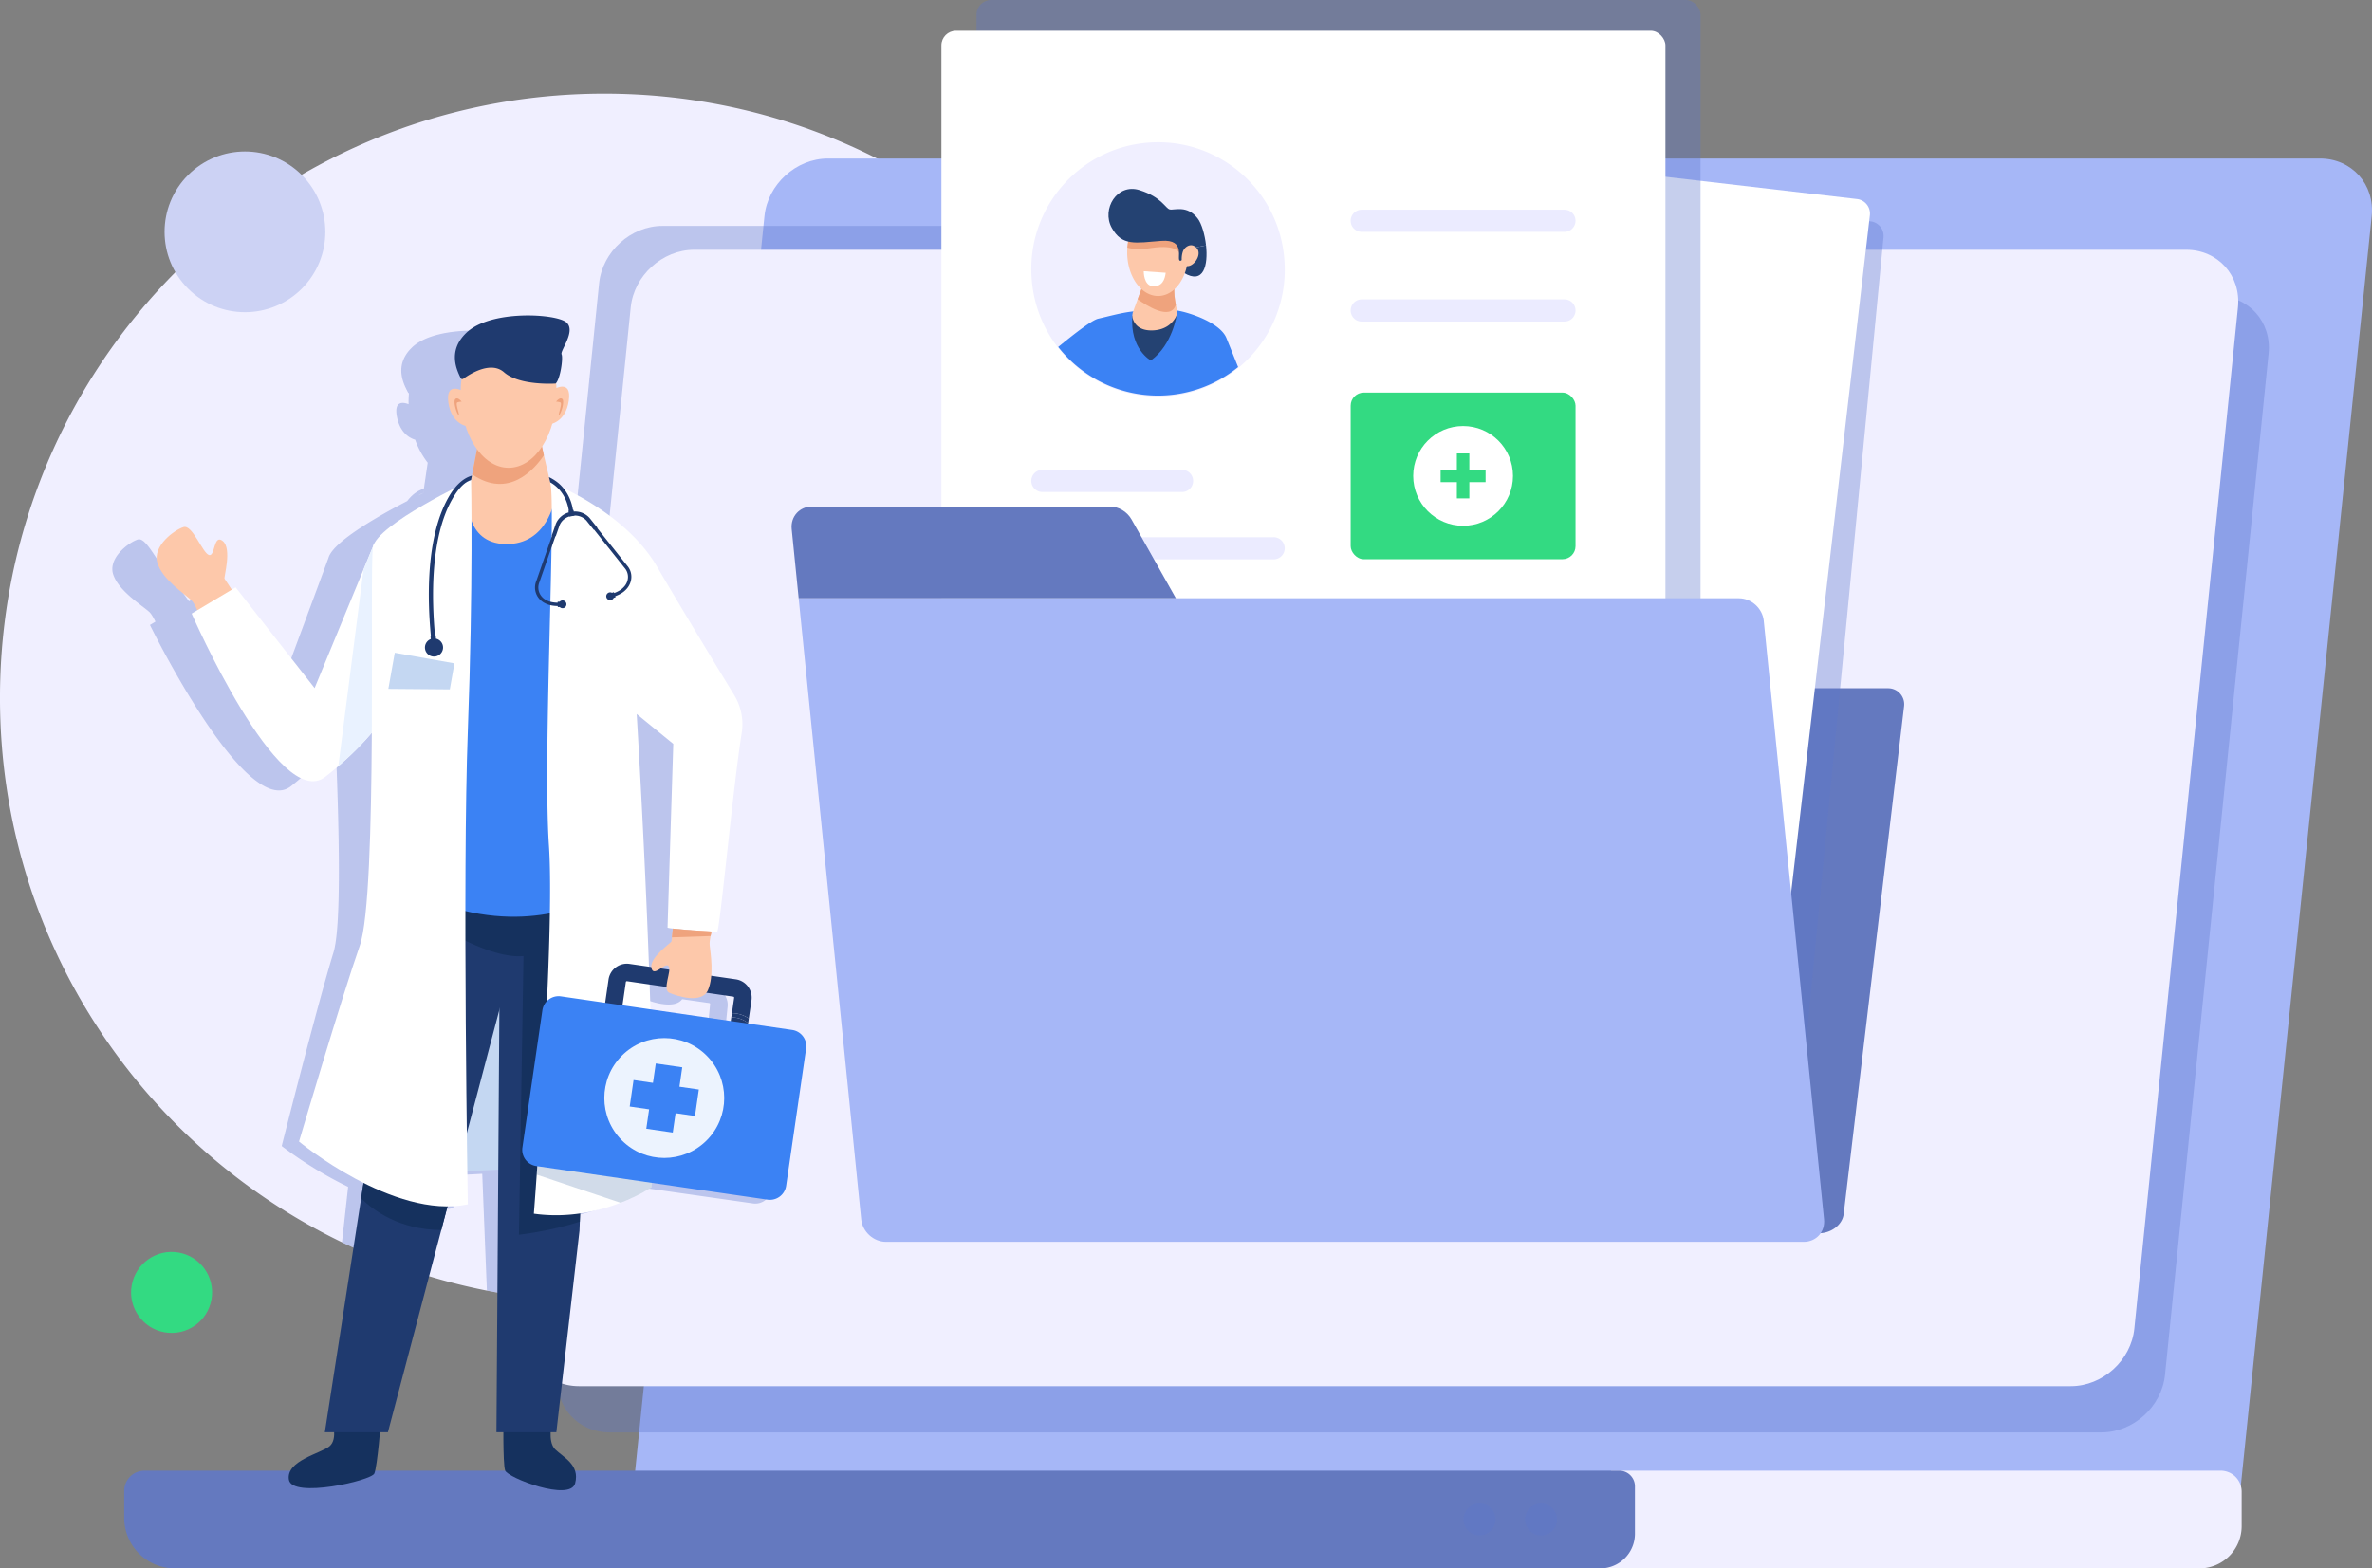 <svg xmlns="http://www.w3.org/2000/svg" viewBox="0 0 3563.71 2356.91"><rect x="0" y="0" width="3563.71" height="2356.91" fill="#808080" stroke="none"/><g style="isolation:isolate"><g id="Layer_1" data-name="Layer 1"><path d="M2582.3,1669.92c0,501.44-406.52,907.92-908,907.92q-32.33,0-64.1-2.25a902.53,902.53,0,0,1-330-87.53c-304.05-146.73-513.8-457.93-513.8-818.14,0-501.44,406.48-908,907.92-908S2582.3,1168.48,2582.3,1669.92Z" transform="translate(-766.42 -621.2)" fill="#f0efff"/><path d="M1792.27,2978.1H4033.8c47.8,0,90.5-38.75,95.37-86.59L4329.68,946c4.84-47.84-30-86.59-77.82-86.59H2010.34c-47.81,0-90.51,38.75-95.38,86.59l-4.81,47.21-195.66,1898.3C1709.61,2939.35,1744.46,2978.1,1792.27,2978.1Z" transform="translate(-766.42 -621.2)" fill="#a6b7f7"/><path d="M1682.29,2773.73h2241.5c47.82,0,90.52-38.77,95.37-86.6l155.63-1534.51c4.85-47.83-30-86.6-77.81-86.6H1855.48c-47.83,0-90.53,38.77-95.38,86.6L1604.47,2687.13C1599.62,2735,1634.46,2773.73,1682.29,2773.73Z" transform="translate(-766.42 -621.2)" fill="#5c76cc" opacity="0.35" style="mix-blend-mode:multiply"/><path d="M2234.17,1865.18V960.68h-472.3c-47.82,0-90.52,38.77-95.37,86.59l-83,817.91Z" transform="translate(-766.42 -621.2)" fill="#5c76cc" opacity="0.35" style="mix-blend-mode:multiply"/><path d="M1636.21,2704.26H3877.72c47.82,0,90.52-38.77,95.37-86.59l155.63-1534.51c4.85-47.83-30-86.6-77.81-86.6H1809.4c-47.82,0-90.52,38.77-95.37,86.6L1558.4,2617.67C1553.55,2665.49,1588.39,2704.26,1636.21,2704.26Z" transform="translate(-766.42 -621.2)" fill="#f0efff"/><path d="M2120.24,2474.49H3499.09c18.7,0,35.39-12.84,37.28-28.68l90.78-763.41a24.09,24.09,0,0,0-23.92-26.93H2217.63c-18.71,0-35.4,12.84-37.28,28.68l-90.57,761.66C2087.9,2461.65,2101.53,2474.49,2120.24,2474.49Z" transform="translate(-766.42 -621.2)" fill="#6479bf"/><path d="M3441.32,2359.44l-1039.06-99.88a22,22,0,0,1-19.77-24L2513.41,873.7a22,22,0,0,1,24-19.78l1039.06,99.89a22,22,0,0,1,19.77,24L3465.3,2339.67A22,22,0,0,1,3441.32,2359.44Z" transform="translate(-766.42 -621.2)" fill="#5c76cc" opacity="0.35" style="mix-blend-mode:multiply"/><path d="M3393.43,2323,2356.57,2202.48a22,22,0,0,1-19.3-24.37l157.94-1359a22,22,0,0,1,24.37-19.29L3556.44,920.3a22,22,0,0,1,19.3,24.37l-157.94,1359A22,22,0,0,1,3393.43,2323Z" transform="translate(-766.42 -621.2)" fill="#fff"/><rect x="1467.12" width="1087.8" height="1412.11" rx="21.98" fill="#5c76cc" opacity="0.35" style="mix-blend-mode:multiply"/><rect x="1414.37" y="46.15" width="1087.8" height="1412.11" rx="21.98" fill="#fff"/><path d="M2696.11,1012a190.36,190.36,0,1,1-379.77,26.74C2309,933.81,2388,842.82,2492.87,835.44S2688.73,907.08,2696.11,1012Z" transform="translate(-766.42 -621.2)" fill="#f0efff"/><path d="M2545,1031.15l7.29-36.07,26.11-5.1C2581.64,1019.43,2575,1049.49,2545,1031.15Z" transform="translate(-766.42 -621.2)" fill="#244272"/><path d="M2582.19,989.91" transform="translate(-766.42 -621.2)" fill="#596bef"/><path d="M2626.58,1172.83a190.44,190.44,0,0,1-270.31-30.23c26.74-21.83,51.11-40.49,60.18-42.5,15.77-3.52,33.86-8.83,52.47-10.91a123.2,123.2,0,0,1,22.73-.63c15.27,1.1,24.46,4.1,29.89,4s8-5.56,13.27-4.7c19.85,3.25,64.93,18.56,74.22,41.38C2612.77,1138.44,2619.22,1154.56,2626.58,1172.83Z" transform="translate(-766.42 -621.2)" fill="#3b82f4"/><path d="M2534.52,1093.28s-6.09,46-39.08,69.63c0,0-31.75-17-27.76-67Z" transform="translate(-766.42 -621.2)" fill="#244272"/><path d="M2532.81,1097.88c-4.27,7.73-14,19.11-34.56,19.85s-27.54-10-29.84-17.34a16.8,16.8,0,0,1,.37-10.8l6.87-18.71,8.68-23.59,46.7,5c-1.17,7.83.37,18.69,2,26.88.47,2.36.95,4.5,1.37,6.28A17.35,17.35,0,0,1,2532.81,1097.88Z" transform="translate(-766.42 -621.2)" fill="#fdc8aa"/><path d="M2533,1079.18c-7.73,24.91-44.76.81-57.39-8.3l8.68-23.59,46.7,5C2529.86,1060.13,2531.4,1071,2533,1079.18Z" transform="translate(-766.42 -621.2)" fill="#efa37d"/><path d="M2551.6,1000.3c.67,35.82-19.3,65.23-44.61,65.72s-46.4-28.17-47.08-64c0-3,0-5.89.25-8.74,2.41-31.74,21.14-56.53,44.37-57,18-.33,33.79,14,41.71,35.14A87.05,87.05,0,0,1,2551.6,1000.3Z" transform="translate(-766.42 -621.2)" fill="#fdc8aa"/><path d="M2517.77,1031.13l-33-2.32s-.39,21.7,13.81,22.5S2516.62,1040.79,2517.77,1031.13Z" transform="translate(-766.42 -621.2)" fill="#fff"/><path d="M2546.24,971.44l-7,31.47s-2.8-15.32-43.64-8.93c-17,2.66-28.21,1.54-35.46-.69,2.41-31.74,21.14-56.53,44.37-57C2522.5,936,2538.32,950.3,2546.24,971.44Z" transform="translate(-766.42 -621.2)" fill="#efa37d"/><path d="M2478.39,906.88c33.75,10.61,38.89,27.58,45.54,29.06s26.18-7.12,42,13.67c5.71,7.47,10.64,23.83,12.45,40.37l-26.11,5.1,1-4.79s-7.45,23.7-13.89,22.75,10.36-32.86-28.28-29.86-58.9,8.35-74.43-19.74S2444.65,896.27,2478.39,906.88Z" transform="translate(-766.42 -621.2)" fill="#244272"/><path d="M2543.24,1000.26a15,15,0,0,1,8.64-9.71c3.49-1.34,8.11-1.43,12.63,3.61,9,10.07-6.44,31.45-18,26.25l-4.54-6.75A35.13,35.13,0,0,1,2543.24,1000.26Z" transform="translate(-766.42 -621.2)" fill="#fdc8aa"/><path d="M3116.86,969.6H2812.32A16.65,16.65,0,0,1,2795.67,953h0a16.65,16.65,0,0,1,16.65-16.65h304.54A16.64,16.64,0,0,1,3133.51,953h0A16.64,16.64,0,0,1,3116.86,969.6Z" transform="translate(-766.42 -621.2)" fill="#ebebff"/><path d="M3116.86,1104.42H2812.32a16.65,16.65,0,0,1-16.65-16.65h0a16.65,16.65,0,0,1,16.65-16.65h304.54a16.64,16.64,0,0,1,16.65,16.65h0A16.64,16.64,0,0,1,3116.86,1104.42Z" transform="translate(-766.42 -621.2)" fill="#ebebff"/><path d="M2542.3,1360.56H2332.52a16.66,16.66,0,0,1-16.66-16.66h0a16.66,16.66,0,0,1,16.66-16.65H2542.3A16.65,16.65,0,0,1,2559,1343.9h0A16.65,16.65,0,0,1,2542.3,1360.56Z" transform="translate(-766.42 -621.2)" fill="#ebebff"/><path d="M2679.93,1461.75H2332.52a16.65,16.65,0,0,1-16.66-16.65h0a16.65,16.65,0,0,1,16.66-16.65h347.41a16.65,16.65,0,0,1,16.66,16.65h0A16.65,16.65,0,0,1,2679.93,1461.75Z" transform="translate(-766.42 -621.2)" fill="#ebebff"/><path d="M3116.86,1686.56H2332.52a16.66,16.66,0,0,1-16.66-16.66h0a16.66,16.66,0,0,1,16.66-16.65h784.34a16.65,16.65,0,0,1,16.65,16.65h0A16.65,16.65,0,0,1,3116.86,1686.56Z" transform="translate(-766.42 -621.2)" fill="#ebebff"/><rect x="2029.25" y="589.96" width="337.84" height="250.4" rx="19.66" fill="#33da82"/><circle cx="2198.17" cy="715.16" r="74.96" fill="#fff"/><polygon points="2231.96 705.78 2207.55 705.78 2207.55 681.38 2188.8 681.38 2188.8 705.78 2164.39 705.78 2164.39 724.54 2188.8 724.54 2188.8 748.95 2207.55 748.95 2207.55 724.54 2231.96 724.54 2231.96 705.78" fill="#33da82"/><path d="M3476.44,2487.39H2097.59c-18.71,0-35.4-15.16-37.28-33.87l-94-933.27H3379.05c18.7,0,35.39,15.17,37.28,33.87l90.57,899.4C3508.78,2472.23,3495.14,2487.39,3476.44,2487.39Z" transform="translate(-766.42 -621.2)" fill="#a6b7f7"/><path d="M2433.83,1382.37H1986.31c-18.7,0-32.34,15.16-30.46,33.86l10.48,104h566.75L2466.56,1402C2459.81,1390,2447,1382.37,2433.83,1382.37Z" transform="translate(-766.42 -621.2)" fill="#6479bf"/><path d="M4070.87,2978.1h-926.1l42.16-146.84h915.84a31.53,31.53,0,0,1,31.53,31.52v51.9A63.42,63.42,0,0,1,4070.87,2978.1Z" transform="translate(-766.42 -621.2)" fill="#f0efff"/><path d="M217,2210.06H2432.79a23.56,23.56,0,0,1,23.56,23.56v71.2a52.09,52.09,0,0,1-52.09,52.09H262.61a76,76,0,0,1-76-76v-40.5A30.38,30.38,0,0,1,217,2210.06Z" fill="#6479bf"/><circle cx="3081.7" cy="2904.68" r="23.99" transform="translate(-1643.41 779.22) rotate(-22.5)" fill="#5c76cc" opacity="0.35" style="mix-blend-mode:multiply"/><circle cx="2989.35" cy="2904.68" r="23.99" transform="translate(-1290.85 4525.51) rotate(-76.72)" fill="#5c76cc" opacity="0.35" style="mix-blend-mode:multiply"/><path d="M1922.88,2178l-66.78-9.53.06-.63.7-6.95,2.7-26.91c1.5-15-9.68-28.92-25-31.09l-37.17-5.32c.72-17.71-3.07-36.56-4.48-45.37-.51-3.4-.15-8.24.69-13.53.36-2.17.78-4.45,1.27-6.71,4.39.24,7.39.39,8.26.39,3.91,0,13.81-214.11,23.16-294.69a84.52,84.52,0,0,0-13.92-56.53c-28.45-42.81-85.7-129.23-124.67-190.3C1648,1428.53,1576,1389.93,1541.17,1374a65.76,65.76,0,0,0-6.85-6.71,74.16,74.16,0,0,0-15.31-9.44c-3.18-11-6.52-22.73-9.14-32.32-1.35-4.9-2.52-9.26-3.48-12.78a117.41,117.41,0,0,0,14-34.1c7.42-2.52,20.77-10.37,23.15-34.21,2.43-24.6-11.79-21.92-19.43-18.83-.24-2.49-.51-4.93-.84-7.33,6.29-8.12,8.9-37.32,6.2-42.49-2.8-5.38,20.92-35,4.69-47.62s-113.93-18.86-149.11,15.54c-28.71,28.08-10.1,58.09-5.68,67.11a3.11,3.11,0,0,0,1.47,1.38,145.05,145.05,0,0,0-.54,16.39c-7.94-3.07-22.25-5.62-17.53,18.85,4.81,25,20,32.39,27.36,34.55a125.77,125.77,0,0,0,18.89,34.58l-5.51,37.22-.3,1.9-1,6.43a.33.33,0,0,1-.12.06l-6.86,3.34a27.66,27.66,0,0,1,6.86-3.34l1.08-6.49c-6.4,1.77-15.69,6.34-25,18.49-38.85,20.06-111.56,60.5-118.29,85.48l-13,35.18-65.28,176-125.65-149.44-5.59,3.4c-5.08-7.1-10.86-15.15-11.67-16.3-1.38-2,9.47-44.5-5.23-55.8s-10.1,23.75-19.85,20.68-26.94-45.52-40.11-41.46-45.37,27.69-36.89,52.77,43.27,46.18,54.18,56.17c2.65,2.43,5.87,7.78,9.17,14.49l-8.26,5s144.74,296,212.12,242.14q10.07-8.08,18.83-15.82a411.73,411.73,0,0,0,48-49.58c5.54,135.21,8.66,277-3.3,315.8-23.7,76.76-77.7,290.55-77.7,290.55a605.43,605.43,0,0,0,99.8,61.33l-2.56,23-6.64,60.28a897.47,897.47,0,0,0,116.09,46.4l13.17-59.78,7.72-35.06a150,150,0,0,0,30.37-3s-1.17-18.44-3.06-49.71q21.87-.22,46.39-1.77l7,175.5a901.52,901.52,0,0,0,112.36,14.92l6.94-100.07-.15-13.26-.12-12.14a275.92,275.92,0,0,0,60-15.85c28.65-11.13,45.7-23.18,45.7-23.18,0-2.08-.06-4.24-.09-6.38l175.06,25c13.56,1.92,25.62-7.28,27-20.6L1945,2205.54C1946.37,2192.22,1936.44,2179.9,1922.88,2178Zm-255.6-468.69,57,44.29s4.06,270.39,4.15,272.44c0,.42,3.12.93,8,1.5-.3,4.33-.63,9.26-.87,13-.21,3.1-.33,5.41-.39,6-.15,2-30.49,22.67-28.47,38.09l-3.43-.51C1687.36,1893.2,1667.28,1709.28,1667.28,1709.28ZM1734,2088.52l-13-1.86c4.84-3.25,9.53-6.59,11.85-3.25A9.41,9.41,0,0,1,1734,2088.52Zm97.06,64.59-.63,6.25-.55,5.35-121.41-17.32c-1-12.26-1.92-24.56-3-36.89l25.56,3.64c.18,4.15,1.38,7.42,4.75,8.78,10.8,4.39,44.2,15.33,55.54-.18l40.65,5.8a1.59,1.59,0,0,1,1.35,1.65Z" transform="translate(-766.42 -621.2)" fill="#5c76cc" opacity="0.35" style="mix-blend-mode:multiply"/><path d="M1595.92,2756.82s-7.53,30.33,4.52,42.34,37.41,22.94,30.09,51-101.64-8.08-105.25-19.29-2.43-80.94-2.43-80.94Z" transform="translate(-766.42 -621.2)" fill="#15315e"/><path d="M1265.44,2755.2s9.12,28.58-4,39.4-65.67,21.63-61,50.21,123.74,1.55,128.39-9.27,10.06-80.34,10.06-80.34Z" transform="translate(-766.42 -621.2)" fill="#15315e"/><path d="M1122,1518.48l-18.24-27.67c-1.3-2,11.54-45.1-2.63-56.56s-11.21,24.09-20.82,21-24.81-46.12-38.17-42-46.65,28.06-39.36,53.46,41.1,46.78,51.56,56.91,27.63,70.08,27.63,70.08Z" transform="translate(-766.42 -621.2)" fill="#fdc8aa"/><path d="M1349.23,1689s-19.64,36.5-74.5,83.58q-9.13,7.83-19.59,16c-69.88,54.52-200.79-245.3-200.79-245.3l66.08-39.45,118.66,151.38,73.5-178.31,15.72-38.12Z" transform="translate(-766.42 -621.2)" fill="#fff"/><path d="M1349.23,1689s-19.64,36.5-74.5,83.58L1312.59,1477l15.72-38.12Z" transform="translate(-766.42 -621.2)" fill="#e9f2ff"/><path d="M1284.21,2355.32c5.46,0,131,57.29,392.85,0V1935.18l-283.47-21.82Z" transform="translate(-766.42 -621.2)" fill="#c4d7f2"/><polygon points="766.31 1348.18 766.31 1456.62 750.27 1517.45 680.73 1781.11 662.98 1848.42 582.83 2152.28 488.04 2152.28 542.56 1800.89 552.39 1737.74 604.21 1403.77 612.86 1348.18 766.31 1348.18" fill="#1f3a6f"/><polygon points="888.38 1337.93 871.13 1835.85 870.66 1849.28 835.87 2152.28 745.85 2152.28 750.26 1517.46 750.84 1433.1 751.43 1348.16 751.47 1342.33 888.38 1337.93" fill="#1f3a6f"/><path d="M1654.79,1959.13l-17.25,497.92c-45.5,14.67-91.44,19.66-91.44,19.66l6.84-418.75a91.76,91.76,0,0,1-20.22-.66,144.9,144.9,0,0,1-15.47-3c-37.6-9.33-74.8-31.81-74.8-31.81l-71.82,2.49,8.63-55.61h138.59l0-5.83Z" transform="translate(-766.42 -621.2)" fill="#15315e"/><path d="M1452.23,1370.87h154.48l48.09,601.89s-99.58,58.66-244.17,0Z" transform="translate(-766.42 -621.2)" fill="#3b82f4"/><path d="M1599.52,1372.29s-10.31,67.46-73.2,66.52-56.89-71.48-56.89-71.48l6.41-33.28,9.69-50.39h93.28c0,.46,2,9.57,4.73,21.74s6.37,27.5,9.56,40.64c0,0,.41.41.42.44C1597,1361,1599.52,1372.29,1599.52,1372.29Z" transform="translate(-766.42 -621.2)" fill="#fdc8aa"/><path d="M1583.54,1305.4c-14.31,21.22-53.14,66-107.7,28.65l9.69-50.39h93.28C1578.81,1284.12,1580.82,1293.23,1583.54,1305.4Z" transform="translate(-766.42 -621.2)" fill="#efa37d"/><path d="M1602.64,1211.66c0,62.12-32.28,112.48-72.1,112.48s-72.1-50.36-72.1-112.48,32.28-93.52,72.1-93.52S1602.64,1149.54,1602.64,1211.66Z" transform="translate(-766.42 -621.2)" fill="#fdc8aa"/><path d="M1463.35,1209.54s-28.15-17-23.26,16.77,29.78,35.86,29.78,35.86Z" transform="translate(-766.42 -621.2)" fill="#fdc8aa"/><path d="M1597.72,1206.49s28.15-17,23.27,16.77-29.78,35.86-29.78,35.86Z" transform="translate(-766.42 -621.2)" fill="#fdc8aa"/><path d="M1601.85,1224.89s5.49-7.48,9.37-4.13-1.86,22.06-4.69,24,5.44-17.55,1.71-18.84A16.54,16.54,0,0,0,1601.85,1224.89Z" transform="translate(-766.42 -621.2)" fill="#efa37d"/><path d="M1447.14,2402.3l-17.75,67.31c-62.23-.22-101.6-29.08-120.41-47.52l9.82-63.15Z" transform="translate(-766.42 -621.2)" fill="#15315e"/><path d="M1460,1224.89s-5.49-7.48-9.37-4.13,1.86,22.06,4.68,24-5.43-17.55-1.7-18.84A16.54,16.54,0,0,1,1460,1224.89Z" transform="translate(-766.42 -621.2)" fill="#efa37d"/><path d="M1474.22,1342.5s-142,66.9-147.48,101,7.5,521.08-19.78,598.83-91.27,294.35-91.27,294.35,141.72,117.6,253.59,94.41c0,0-8.2-492.43,0-711.36S1474.22,1342.5,1474.22,1342.5Z" transform="translate(-766.42 -621.2)" fill="#fff"/><path d="M1880.74,1722.89c-13.11,81.66-33,298.57-36.93,298.57-4.77,0-74.44-4.36-74.44-6.41s8.6-276,8.6-276l-55-44.89s22,357.25,23.8,595.93c.3,43.17,0,82.48-1.29,115.09,0,0-17.62,12.22-46.8,23.49-32.1,12.42-78.2,23.73-130.19,16.41,0,0,1.74-22.45,4.3-58.66,1.71-24.56,3.82-55.41,6-89.91,8.41-133,18.09-319.74,12.36-404.66-9.37-139.38,11.07-515.47,1.9-545.81,0,0,110.8,41.53,160.6,126.79,36.11,61.88,89.31,149.41,115.77,192.79A84.07,84.07,0,0,1,1880.74,1722.89Z" transform="translate(-766.42 -621.2)" fill="#fff"/><path d="M1462.54,1190.4a2.73,2.73,0,0,1-4.14-1.22c-4-9.12-21.22-39.52,8.83-68,36.78-34.84,134.17-28.54,149.82-15.76s-9.46,42.82-6.91,48.26-1.77,36.82-8.83,43.85c0,0-54,3.83-77.69-16.94C1503.54,1163,1471.73,1183.71,1462.54,1190.4Z" transform="translate(-766.42 -621.2)" fill="#1f3a6f"/><path d="M1745.52,2405.18s-17.62,12.22-46.8,23.49l-125.89-42.25c1.71-24.56,3.82-55.41,6-89.91,49.35-2.31,123.22-4.91,168-6.42C1747.11,2333.26,1746.77,2372.57,1745.52,2405.18Z" transform="translate(-766.42 -621.2)" fill="#003889" opacity="0.18" style="mix-blend-mode:multiply"/><path d="M1868.51,2150.17a29.79,29.79,0,0,0-3.41,0l-1.16,8,26,3.78.48-3.27A40.21,40.21,0,0,0,1868.51,2150.17Z" transform="translate(-766.42 -621.2)" fill="#1f3a6f"/><path d="M1891.45,2151.69l4-27.28a27.82,27.82,0,0,0-23.51-31.5l-159.74-23.22a27.83,27.83,0,0,0-31.5,23.5l-5.46,37.57,26,3.78,5.46-37.56a1.5,1.5,0,0,1,1.7-1.27l159.74,23.22a1.51,1.51,0,0,1,1.27,1.7l-3.37,23.18c1,0,1.93,0,2.82.05A45.46,45.46,0,0,1,1891.45,2151.69Z" transform="translate(-766.42 -621.2)" fill="#1f3a6f"/><path d="M1868.85,2143.86c-.89,0-1.83-.06-2.82-.05l-.93,6.36a29.79,29.79,0,0,1,3.41,0,40.21,40.21,0,0,1,21.92,8.54l1-7A45.46,45.46,0,0,0,1868.85,2143.86Z" transform="translate(-766.42 -621.2)" fill="#1f3a6f"/><path d="M1977.53,2196.94l-30,206.22a24.66,24.66,0,0,1-27.94,20.85l-347.43-50.51a24.64,24.64,0,0,1-20.85-27.93l30-206.22a24.65,24.65,0,0,1,27.94-20.85l347.43,50.5A24.66,24.66,0,0,1,1977.53,2196.94Z" transform="translate(-766.42 -621.2)" fill="#3b82f4"/><circle cx="1764.43" cy="2271.25" r="90.06" transform="translate(-1855.65 1291.68) rotate(-45)" fill="#ecf3fe"/><polygon points="1049.93 1637.29 1020.79 1633.06 1025.03 1603.92 985.25 1598.14 981.01 1627.27 951.87 1623.04 946.09 1662.82 975.23 1667.06 970.99 1696.19 1010.78 1701.98 1015.01 1672.84 1044.15 1677.08 1049.93 1637.29" fill="#3b82f4"/><path d="M1832.66,2041.57c1.39,12.75,6.77,46.24-2.6,67.56s-46.49,8.88-57.86,4.11,3.62-32.49-1.15-40-22.79,18.23-25.94,2.48,29.85-37.75,30.1-39.82c.08-.59.32-3,.67-6.08.43-3.82,1-8.84,1.47-13.21,14.18,1.65,43.65,3.64,58.2,4.48-.58,2.29-1.11,4.58-1.58,6.79C1832.89,2033.22,1832.29,2038.13,1832.66,2041.57Z" transform="translate(-766.42 -621.2)" fill="#fdc8aa"/><path d="M1835.55,2021.07c-.58,2.29-1.11,4.58-1.58,6.79l-58.09,1.94c.43-3.82,1-8.84,1.47-13.21C1791.53,2018.24,1821,2020.23,1835.55,2021.07Z" transform="translate(-766.42 -621.2)" fill="#efa37d"/><polygon points="675.81 1035.98 583.47 1035.21 593.12 980.94 682.76 996.87 675.81 1035.98" fill="#c4d7f2"/><path d="M1708.55,1471.08l-44.92-56.41.47-.23-11.88-14.88a29.41,29.41,0,0,0-23.78-9.64h0l-.31-1.78a1.05,1.05,0,0,0-.94-.87c-2.45-15.66-10-29.7-21.13-39.56a69.79,69.79,0,0,0-14.87-9.55l1.91,7.88c13.3,7.3,24.72,21.94,27.87,42.3l.12,0a1.09,1.09,0,0,0-.54,1.11l.31,1.79a30.25,30.25,0,0,0-11.85,6.53,29,29,0,0,0-7.5,10.6l-6.16,17.82.47.06-23.63,68c-5.35,13.09.55,27.63,13.77,33.78,5.11,2.65,11.32,3.74,18.43,3.9l0,1.51,3-.05a5.85,5.85,0,1,0-.13-8l-3,0,0,1.52h0c-6.33-.16-11.78-1.15-16.09-3.39l-.09,0c-10.75-5-15.62-16.72-11.24-27.46l24-69,.52.06,5.74-16.51a22.48,22.48,0,0,1,6.21-8.59,24.56,24.56,0,0,1,8.49-4.71l.07.44c.2-.07.39-.1.59-.17a26,26,0,0,1,3.14-.74,26.46,26.46,0,0,1,3.21-.34,4.7,4.7,0,0,1,.65,0l-.08-.48h0a23.4,23.4,0,0,1,18.15,7.57l11,13.78.45-.25,45.63,57.31c7,7.83,7,19.14.34,27.38h0a24.22,24.22,0,0,1-2,2.2c-3.27,3.5-8,6.2-13.76,8.39h0l-.46-1.35-2.85,1a5.85,5.85,0,1,0,2.55,7.63l2.85-1-.51-1.51h0l.46-.17c6.31-2.45,11.54-5.48,15.3-9.42a28.35,28.35,0,0,0,2.23-2.45C1717.12,1494.86,1717.14,1480.72,1708.55,1471.08Z" transform="translate(-766.42 -621.2)" fill="#1f3a6f"/><path d="M1440.21,1368.58c-16.17,28.53-25.8,67.34-28.63,115.35-1.68,28.44-.95,59.57,2.17,92.62l-.54,0,.41,5a13.6,13.6,0,1,0,7.8-.57L1421,1576l-1,.08c-5-53.86-7.41-146,25.65-204.35,11.43-20.18,21.12-26.86,28.39-29.15l1.38-6.57C1467,1338.31,1453.29,1345.49,1440.21,1368.58Z" transform="translate(-766.42 -621.2)" fill="#1f3a6f"/><circle cx="1134.44" cy="969.6" r="120.78" transform="translate(-1119.76 464.97) rotate(-45)" fill="#ccd2f4"/><circle cx="1024.2" cy="2563.35" r="60.86" transform="translate(-2442.58 2514.67) rotate(-80.19)" fill="#33da82"/></g></g></svg>